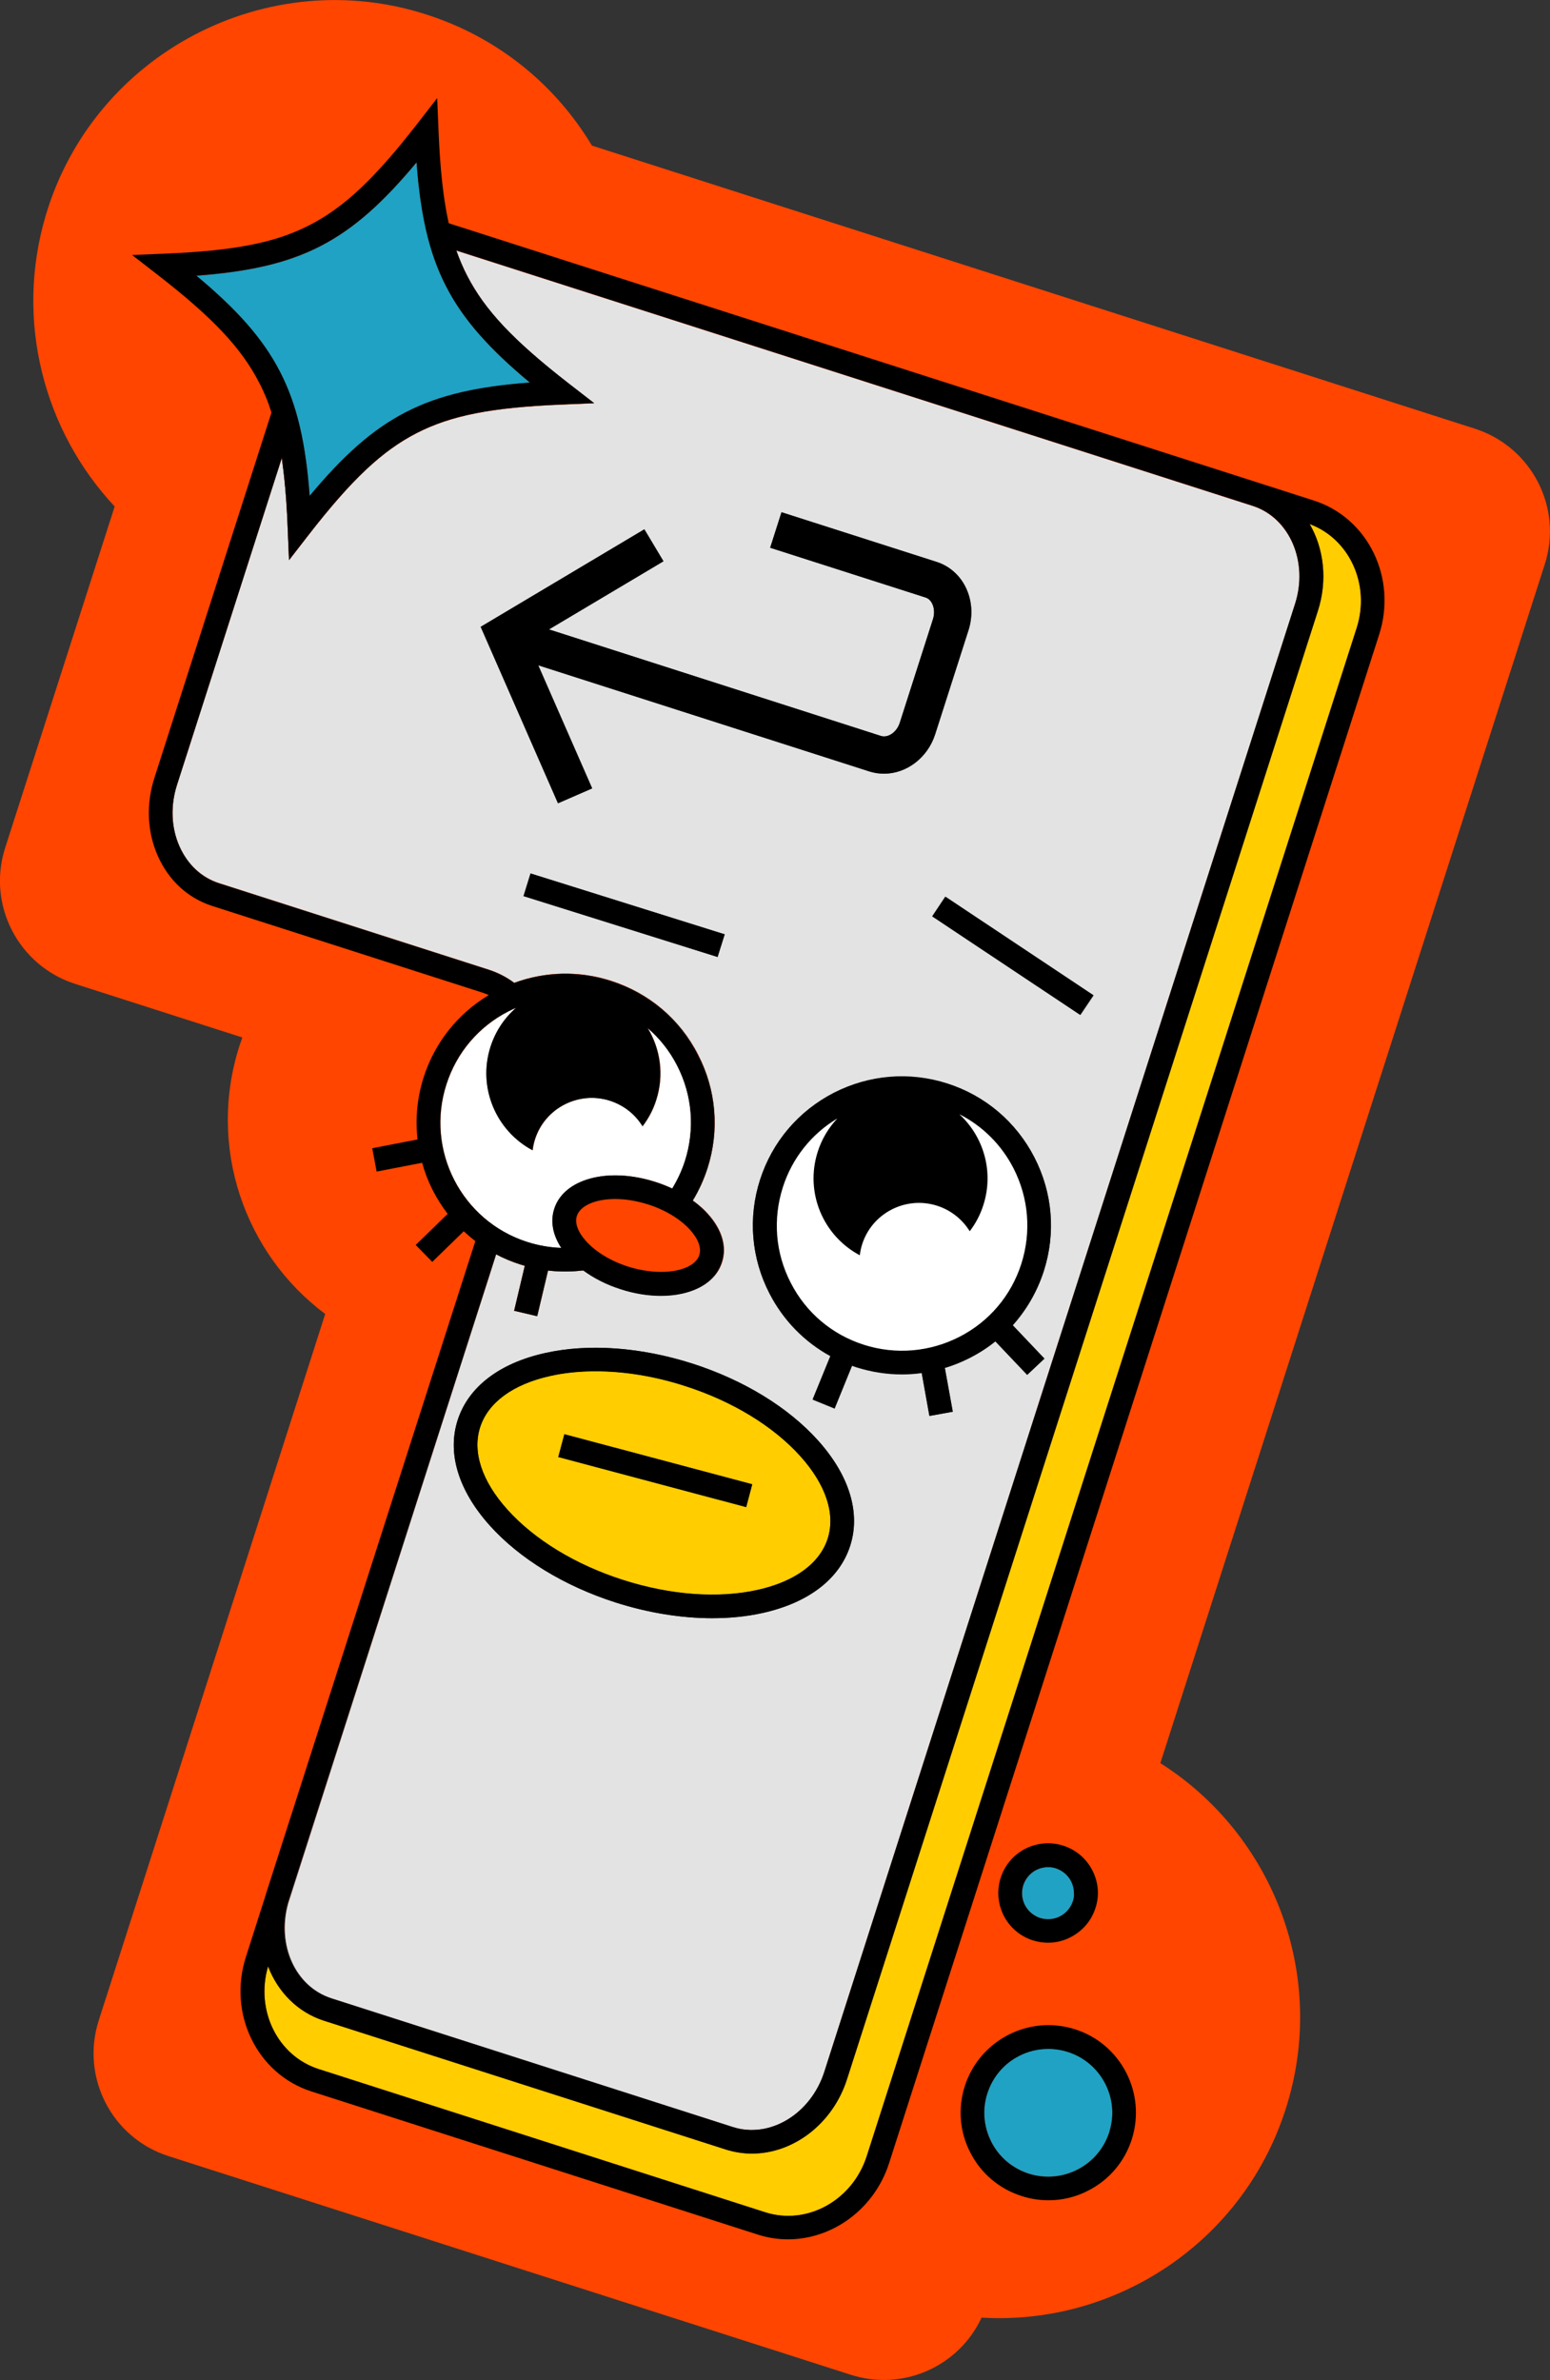 <?xml version="1.0" encoding="utf-8"?>
<!-- Generator: Adobe Illustrator 24.0.3, SVG Export Plug-In . SVG Version: 6.00 Build 0)  -->
<!DOCTYPE svg PUBLIC "-//W3C//DTD SVG 1.1//EN" "http://www.w3.org/Graphics/SVG/1.1/DTD/svg11.dtd">
<svg version="1.1" xmlns:x="http://ns.adobe.com/Extensibility/1.0/" xmlns:i="http://ns.adobe.com/AdobeIllustrator/10.0/" xmlns:graph="http://ns.adobe.com/Graphs/1.0/"
	 xmlns="http://www.w3.org/2000/svg" xmlns:xlink="http://www.w3.org/1999/xlink" x="0px" y="0px" viewBox="0 0 916.5 1407.4"
	 style="enable-background:new 0 0 916.5 1407.4;" xml:space="preserve">
<rect x="0" y="0" width="916.5" height="1407.4" fill="#333333" stroke="none"/>
<style type="text/css">
	.st0{fill:#E3E3E3;}
	.st1{fill:#FF4500;}
	.st2{fill:#FFFFFF;}
	.st3{fill:#1FA2C3;}
	.st4{fill:#FFCD00;}
</style>
<g id="background_1_">
	<g id="background">
		<path class="st0" d="M740.7,299.1l-470.9-151c1.8,5.3,3.9,10.2,6.4,14.9c10.5,20.4,27.3,38.2,60,63.7l15.1,11.7l-19.1,0.8
			c-41.4,1.7-65.5,6.4-85.9,16.9c-20.4,10.5-38.2,27.3-63.7,60l-11.7,15.1l-0.8-19.1c-0.6-16.1-1.8-29.6-3.5-41.3l-62,193.4
			c-3.9,12.3-3.4,25.1,1.5,36.2c4.8,10.8,13.1,18.6,23.6,21.9l159.3,51.1c5.5,1.8,10.6,4.4,15.1,7.8c18.4-6.8,38.4-7.3,57.3-1.2
			c22.4,7.2,40.7,22.6,51.4,43.6c10.8,20.9,12.7,44.8,5.6,67.2c-2.2,6.8-5.1,13.2-8.7,19.1c3.4,2.5,6.4,5.1,9,8
			c8.3,9.2,11.3,19.4,8.3,28.5c-2.9,9.2-11.2,15.7-23.4,18.4c-4,0.9-8.2,1.3-12.6,1.3c-7.6,0-15.7-1.3-23.7-3.9
			c-8.2-2.6-15.7-6.4-22-11c-3.6,0.4-7.2,0.7-10.8,0.7c-3.5,0-7-0.2-10.4-0.6l-6.4,27l-13.6-3.2l6.3-26.6c-0.9-0.3-1.8-0.5-2.7-0.8
			c-5-1.6-9.8-3.6-14.3-6l-4.3,13.5l0,0l-118.6,370.1c-7,24.8,4.2,49.5,25.6,56.4l237.4,76.1c21.8,7,46.1-7.7,54.2-32.7l278.3-867.9
			C773.8,332.2,762.6,306.1,740.7,299.1z M284.3,370.6L381,313l11.3,18.9l-67.7,40.3l196.3,63c4.2,1.3,9.3-2.2,11.1-7.7l19.7-61.5
			c0.9-2.9,0.8-6-0.3-8.6c-0.5-1.2-1.8-3.4-4.2-4.1l-91.8-29.4l6.7-21l91.8,29.4c7.8,2.5,14.3,8.4,17.7,16.3
			c3.3,7.5,3.7,16,1.1,24.1l-19.7,61.5c-4.5,14.1-17.1,23.3-30.2,23.3c-2.9,0-5.7-0.4-8.6-1.3l-195.9-62.8l31.9,72.8l-20.2,8.8
			L284.3,370.6z M424.3,565.9l-114.8-36l4.2-13.4l114.8,36L424.3,565.9z M502.7,914.1c-6.3,19.6-24.6,33.6-51.7,39.7
			c-9.4,2.1-19.4,3.1-29.9,3.1c-18.3,0-37.8-3.2-57.1-9.3c-30.4-9.8-56.8-25.9-74.4-45.5c-18.5-20.6-25.3-42.8-19-62.3
			c6.3-19.6,24.6-33.7,51.7-39.7c25.7-5.7,56.6-3.5,87,6.2c30.4,9.8,56.8,25.9,74.4,45.5C502.2,872.4,509,894.6,502.7,914.1z
			 M617.5,803.4l-10.2,9.6l-18.8-19.8c-4.6,3.7-9.6,7-15,9.7c-4.8,2.5-9.8,4.5-14.9,6l4.7,25.9l-13.8,2.5L545,812
			c-3.8,0.5-7.7,0.8-11.6,0.8c-9,0-18.1-1.4-27-4.2c-0.9-0.3-1.8-0.6-2.6-0.9l-10.3,25.3l-13-5.3l10.5-25.7
			c-15.3-8.4-27.8-21.1-36-37c-10.8-20.9-12.7-44.8-5.6-67.2c7.2-22.4,22.7-40.7,43.6-51.4c20.9-10.8,44.8-12.7,67.2-5.5
			c22.4,7.2,40.7,22.7,51.4,43.6c10.8,20.9,12.7,44.8,5.6,67.2c-3.9,12.1-10.2,22.9-18.4,32.1L617.5,803.4z M638.9,600.2l-87.4-58.2
			l7.8-11.6l87.4,58.2L638.9,600.2z"/>
		<path class="st1" d="M872.1,253.5L350,86.1h0C328.9,50.9,295.5,22.8,253.4,9C158.5-22.4,55.6,31.4,27.1,127.2
			C8.5,189.7,26,254.8,67.8,299.5c0,0,0,0,0,0l-64.8,202C-7.7,535,10.8,571,44.4,581.8l98.9,31.7c0,0,0,0,0,0
			c-0.6,1.6-1.1,3.3-1.7,4.9c-19.2,59.8,3,123,50.7,158.6c0,0,0,0,0,0L58.4,1194.7c-10.8,33.6,7.7,69.6,41.3,80.3l403.4,129.3
			c31,9.9,63.9-5,77.3-33.8c0,0,0,0,0,0c79.1,4.7,154.5-44.3,179.8-123.3c25.3-78.8-7.3-162.3-74.1-204.6c0,0,0,0,0,0l74.2-231.4
			l39.3-122.6l113.8-354.9C924.2,300.3,905.7,264.3,872.1,253.5z M608.3,1285.3c-9.6-3.1-17.5-9.7-22.1-18.7
			c-4.6-9-5.5-19.2-2.4-28.8c3.1-9.6,9.7-17.5,18.7-22.1c5.4-2.8,11.3-4.2,17.3-4.2c3.9,0,7.8,0.6,11.6,1.8c16,5.1,26.3,20,26.3,36
			c0,3.8-0.6,7.7-1.8,11.5C649.5,1280.7,628.2,1291.7,608.3,1285.3z M634.4,1124.2c-1.3,3.9-4,7.1-7.6,9c-3.7,1.9-7.8,2.2-11.8,1
			c-3.9-1.3-7.1-4-9-7.6c-1.9-3.7-2.2-7.8-1-11.8c1.3-3.9,4-7.1,7.6-9c2.2-1.1,4.6-1.7,7-1.7c1.6,0,3.2,0.2,4.7,0.7
			c3.9,1.3,7.1,4,9,7.6c1.1,2.2,1.7,4.6,1.7,7C635.2,1121.1,634.9,1122.6,634.4,1124.2z M802.2,371.3l-289.7,903.7
			c-8.4,26.2-35.3,41.1-60,33.2l-264.1-84.7c-24.3-7.8-37.5-34.8-29.9-60.7c5.8,15.1,17.5,27.2,33.3,32.2l237.4,76.1
			c5.1,1.6,10.3,2.4,15.4,2.4c24.3,0,47.8-17.4,56.3-44.2l278.3-867.9c5.9-18.2,3.6-37-4.8-51.5
			C797.9,318.6,810.4,345.7,802.2,371.3z M106.1,500.5c-4.9-11.1-5.4-23.9-1.5-36.2l62-193.4c1.7,11.7,2.9,25.2,3.5,41.3l0.8,19.1
			l11.7-15.1c25.4-32.7,43.3-49.5,63.7-60c20.4-10.5,44.5-15.2,85.9-16.9l19.1-0.8l-15.1-11.7c-32.7-25.4-49.5-43.3-60-63.7
			c-2.4-4.7-4.5-9.6-6.4-14.9l470.9,151c21.8,7,33.1,33.1,25,58.1l-278.3,867.9c-8,25-32.3,39.7-54.2,32.7l-237.4-76.1
			c-21.4-6.9-32.6-31.6-25.6-56.4L289,755.2l0,0l4.3-13.5c4.5,2.4,9.3,4.4,14.3,6c0.9,0.3,1.8,0.5,2.7,0.8l-6.3,26.6l13.6,3.2
			l6.4-27c3.5,0.4,6.9,0.6,10.4,0.6c3.6,0,7.2-0.2,10.8-0.7c6.3,4.6,13.8,8.4,22,11c8,2.6,16.1,3.9,23.7,3.9c4.4,0,8.6-0.4,12.6-1.3
			c12.1-2.7,20.4-9.2,23.4-18.4c2.9-9.2,0-19.3-8.3-28.5c-2.6-2.9-5.6-5.6-9-8c3.7-6,6.6-12.4,8.7-19.1c7.2-22.4,5.2-46.2-5.6-67.2
			c-10.8-20.9-29-36.4-51.4-43.6c-19-6.1-39-5.6-57.3,1.2c-4.6-3.5-9.6-6.1-15.1-7.8l-159.3-51.1C119.2,519,110.8,511.2,106.1,500.5
			z M246.3,96c4.6,61.4,19.7,90.8,67,130.2c-61.3,4.6-90.8,19.7-130.2,67c-4.6-61.3-19.7-90.8-67-130.2
			C177.4,158.5,206.9,143.3,246.3,96z M264,641.3c6-18.8,19.1-34.2,36.6-43.2c1.5-0.8,3.1-1.5,4.7-2.2c-6.9,6-12.2,13.8-15.2,23.1
			c-7.7,24.1,3.2,49.7,24.9,61.2c0.3-2.2,0.7-4.3,1.4-6.5c5.9-18.5,25.8-28.7,44.3-22.8c8.4,2.7,15,8.2,19.3,15.1
			c3.5-4.6,6.3-9.8,8.1-15.6c4.8-14.8,2.4-30.2-5.1-42.5c7.1,6.1,13,13.6,17.4,22.1c9.1,17.6,10.7,37.7,4.7,56.5
			c-1.8,5.8-4.4,11.2-7.5,16.3c-3.2-1.5-6.5-2.8-10-3.9c-27.8-8.9-54-1.9-59.7,15.9c-2.4,7.4-0.9,15.5,4.2,23.2
			c-6.8-0.2-13.6-1.4-20.2-3.5C273,722,251.5,680.2,264,641.3z M346.6,733.9c-4.8-5.3-6.8-10.8-5.4-14.9c1.9-5.9,10.6-10,22.7-10
			c5.8,0,12.4,1,19.4,3.2c10.1,3.2,19.2,8.7,24.9,15.1c4.8,5.3,6.8,10.8,5.4,14.9c-1.3,4.2-6.1,7.5-13.1,9c-8.3,1.8-18.9,1-29-2.2
			C361.3,745.7,352.3,740.3,346.6,733.9z"/>
		<path class="st2" d="M405,686.5c-1.8,5.8-4.4,11.2-7.5,16.3c-3.2-1.5-6.5-2.8-10-3.9c-27.8-8.9-54-1.9-59.7,15.9
			c-2.4,7.4-0.9,15.5,4.2,23.2c-6.8-0.2-13.6-1.4-20.2-3.5C273,722,251.5,680.2,264,641.3c6-18.8,19.1-34.2,36.6-43.2
			c1.5-0.8,3.1-1.5,4.7-2.2c-6.9,6-12.2,13.8-15.2,23.1c-7.7,24.1,3.2,49.7,24.9,61.2c0.3-2.2,0.7-4.3,1.4-6.5
			c5.9-18.5,25.8-28.7,44.3-22.8c8.4,2.7,15,8.2,19.3,15.1c3.5-4.6,6.3-9.8,8.1-15.6c4.8-14.8,2.4-30.2-5.1-42.5
			c7.1,6.1,13,13.6,17.4,22.1C409.4,647.6,411,667.7,405,686.5z"/>
		<path class="st3" d="M635.2,1119.5c0,1.6-0.2,3.2-0.7,4.7c-1.3,3.9-4,7.1-7.6,9c-3.7,1.9-7.8,2.2-11.8,1c-3.9-1.3-7.1-4-9-7.6
			c-1.9-3.7-2.2-7.8-1-11.8c1.3-3.9,4-7.1,7.6-9c2.2-1.1,4.6-1.7,7-1.7c1.6,0,3.2,0.2,4.7,0.7c3.9,1.3,7.1,4,9,7.6
			C634.6,1114.6,635.2,1117.1,635.2,1119.5z"/>
		<path class="st3" d="M657.7,1249.3c0,3.8-0.6,7.7-1.8,11.5c-6.4,19.9-27.7,30.8-47.6,24.5c-9.6-3.1-17.5-9.7-22.1-18.7
			c-4.6-9-5.5-19.2-2.4-28.8c3.1-9.6,9.7-17.5,18.7-22.1c5.4-2.8,11.3-4.2,17.3-4.2c3.9,0,7.8,0.6,11.6,1.8
			C647.4,1218.4,657.7,1233.3,657.7,1249.3z"/>
		<path class="st3" d="M313.3,226.3c-61.3,4.6-90.8,19.7-130.2,67c-4.6-61.3-19.7-90.8-67-130.2c61.4-4.6,90.8-19.7,130.2-67
			C250.9,157.4,266,186.9,313.3,226.3z"/>
		<path class="st4" d="M473.3,861.1c-16-17.8-40.2-32.6-68.3-41.6c-18-5.8-36-8.7-52.8-8.7c-9.4,0-18.5,0.9-26.9,2.8
			c-22,4.9-36.7,15.7-41.4,30.3c-4.7,14.6,1,31.9,16.1,48.7c16,17.8,40.2,32.6,68.3,41.6c28.1,9,56.4,11.1,79.7,5.9
			c22-4.9,36.7-15.7,41.4-30.3C494.1,895.2,488.3,877.9,473.3,861.1z M441.2,891.2l-111.1-29.6l3.6-13.5l111.1,29.6L441.2,891.2z"/>
		<path class="st1" d="M413.5,742.2c-1.3,4.2-6.1,7.5-13.1,9c-8.3,1.8-18.9,1-29-2.2c-10.1-3.2-19.2-8.7-24.9-15.1
			c-4.8-5.3-6.8-10.8-5.4-14.9c1.9-5.9,10.6-10,22.7-10c5.8,0,12.4,1,19.4,3.2c10.1,3.2,19.2,8.7,24.9,15.1
			C412.9,732.6,414.9,738,413.5,742.2z"/>
		<path class="st4" d="M802.2,371.3l-289.7,903.7c-8.4,26.2-35.3,41.1-60,33.2l-264.1-84.7c-24.3-7.8-37.5-34.8-29.9-60.7
			c5.8,15.1,17.5,27.2,33.3,32.2l237.4,76.1c5.1,1.6,10.3,2.4,15.4,2.4c24.3,0,47.8-17.4,56.3-44.2l278.3-867.9
			c5.9-18.2,3.6-37-4.8-51.5C797.9,318.6,810.4,345.7,802.2,371.3z"/>
	</g>
</g>
<g id="general">
	<g id="general_3_">
		<g id="main_2_">
			<path d="M307.5,584.1l-9.4,10.4c-2.7-2.5-5.8-4.5-9-6c-1.4-0.7-2.9-1.2-4.4-1.7l-159.3-51.1c-14.3-4.6-25.7-15.1-32.1-29.6
				c-6.3-14.2-7-30.6-2-46.1L160.5,244l0.7-2.1l13.3,4.3l-7.9,24.7l-62,193.4c-3.9,12.3-3.4,25.1,1.5,36.2
				c4.8,10.8,13.1,18.6,23.6,21.9l159.3,51.1c5.5,1.8,10.6,4.4,15.1,7.8C305.2,582.2,306.3,583.1,307.5,584.1z"/>
			<path d="M776.9,296L265.3,132l-3.8-1.2l-4.3,13.3l12.6,4l470.9,151c21.8,7,33.1,33.1,25,58.1l-278.3,867.9
				c-8,25-32.3,39.7-54.2,32.7l-237.4-76.1c-21.4-6.9-32.6-31.6-25.6-56.4L289,755.2l0,0l4.3-13.5l2.7-8.4l-13.3-4.3l-1.6,4.8
				l-123.6,385.4c-0.2,0.7-0.4,1.4-0.6,2l-11.5,36c-10.8,33.6,6.6,69.2,38.6,79.5l264.1,84.7c5.9,1.9,11.9,2.8,17.8,2.8
				c26.2,0,51-17.7,59.8-45l289.7-903.7C826.3,342,809,306.3,776.9,296z M802.2,371.3l-289.7,903.7c-8.4,26.2-35.3,41.1-60,33.2
				l-264.1-84.7c-24.3-7.8-37.5-34.8-29.9-60.7c5.8,15.1,17.5,27.2,33.3,32.2l237.4,76.1c5.1,1.6,10.3,2.4,15.4,2.4
				c24.3,0,47.8-17.4,56.3-44.2l278.3-867.9c5.9-18.2,3.6-37-4.8-51.5C797.9,318.6,810.4,345.7,802.2,371.3z"/>
		</g>
		<path id="arrow" d="M572.6,372.7l-19.7,61.5c-4.5,14.1-17.1,23.3-30.2,23.3c-2.9,0-5.7-0.4-8.6-1.3l-195.9-62.8l31.9,72.8
			l-20.2,8.8l-45.7-104.3L381,313l11.3,18.9l-67.7,40.3l196.3,63c4.2,1.3,9.3-2.2,11.1-7.7l19.7-61.5c0.9-2.9,0.8-6-0.3-8.6
			c-0.5-1.2-1.8-3.4-4.2-4.1l-91.8-29.4l6.7-21l91.8,29.4c7.8,2.5,14.3,8.4,17.7,16.3C574.8,356,575.2,364.6,572.6,372.7z"/>
		<path id="star_2_" d="M336.2,226.7c-32.7-25.4-49.5-43.3-60-63.7c-2.4-4.7-4.5-9.6-6.4-14.9c-1.8-5-3.3-10.4-4.5-16.2
			c-3.2-14.5-5.1-32.1-6-54.8L258.5,58l-11.7,15.1c-25.4,32.7-43.3,49.5-63.7,60c-20.4,10.5-44.5,15.2-85.9,16.9l-19.1,0.8
			l15.1,11.7c32.7,25.4,49.5,43.3,60,63.7c2.9,5.5,5.3,11.3,7.3,17.7c2.6,7.9,4.6,16.7,6.1,26.9c1.7,11.7,2.9,25.2,3.5,41.3
			l0.8,19.1l11.7-15.1c25.4-32.7,43.3-49.5,63.7-60c20.4-10.5,44.5-15.2,85.9-16.9l19.1-0.8L336.2,226.7z M183.1,293.2
			c-4.6-61.3-19.7-90.8-67-130.2c61.4-4.6,90.8-19.7,130.2-67c4.6,61.4,19.7,90.8,67,130.2C251.9,230.8,222.5,246,183.1,293.2z"/>
		<g id="circles_2_">
			<path d="M635.7,1200c-27.2-8.7-56.4,6.3-65.2,33.5c-4.2,13.2-3.1,27.2,3.3,39.5c6.3,12.3,17.1,21.4,30.3,25.6
				c5.2,1.7,10.6,2.5,15.9,2.5c8.1,0,16.2-1.9,23.6-5.8c12.3-6.3,21.4-17.1,25.6-30.2v0C677.9,1237.9,662.9,1208.7,635.7,1200z
				 M655.9,1260.9c-6.4,19.9-27.7,30.8-47.6,24.5c-9.6-3.1-17.5-9.7-22.1-18.7c-4.6-9-5.5-19.2-2.4-28.8c3.1-9.6,9.7-17.5,18.7-22.1
				c5.4-2.8,11.3-4.2,17.3-4.2c3.9,0,7.8,0.6,11.6,1.8c16,5.1,26.3,20,26.3,36C657.7,1253.2,657.1,1257,655.9,1260.9z"/>
			<path d="M645.9,1106c-3.6-7-9.7-12.2-17.2-14.6c-7.5-2.4-15.4-1.7-22.4,1.8c-7,3.6-12.2,9.7-14.6,17.2
				c-2.4,7.5-1.7,15.4,1.8,22.4c3.6,7,9.7,12.2,17.2,14.6c2.9,0.9,6,1.4,9,1.4c4.6,0,9.2-1.1,13.4-3.3c3.5-1.8,6.5-4.2,9-7.1
				c2.5-2.9,4.4-6.3,5.6-10C650.2,1121,649.5,1113,645.9,1106z M634.4,1124.2c-1.3,3.9-4,7.1-7.6,9c-3.7,1.9-7.8,2.2-11.8,1
				c-3.9-1.3-7.1-4-9-7.6c-1.9-3.7-2.2-7.8-1-11.8c1.3-3.9,4-7.1,7.6-9c2.2-1.1,4.6-1.7,7-1.7c1.6,0,3.2,0.2,4.7,0.7
				c3.9,1.3,7.1,4,9,7.6c1.1,2.2,1.7,4.6,1.7,7C635.2,1121.1,634.9,1122.6,634.4,1124.2z"/>
		</g>
		<g id="face_2_">
			<path id="nose_2_" d="M418.5,717.9c-2.6-2.9-5.6-5.6-9-8c-3.6-2.7-7.7-5.1-12.1-7.1c-3.2-1.5-6.5-2.8-10-3.9
				c-27.8-8.9-54-1.9-59.7,15.9c-2.4,7.4-0.9,15.5,4.2,23.2c1.2,1.8,2.6,3.6,4.1,5.3c2.6,2.9,5.6,5.6,9,8.1c6.3,4.6,13.8,8.4,22,11
				c8,2.6,16.1,3.9,23.7,3.9c4.4,0,8.6-0.4,12.6-1.3c12.1-2.7,20.4-9.2,23.4-18.4C429.8,737.3,426.8,727.2,418.5,717.9z
				 M413.5,742.2c-1.3,4.2-6.1,7.5-13.1,9c-8.3,1.8-18.9,1-29-2.2c-10.1-3.2-19.2-8.7-24.9-15.1c-4.8-5.3-6.8-10.8-5.4-14.9
				c1.9-5.9,10.6-10,22.7-10c5.8,0,12.4,1,19.4,3.2c10.1,3.2,19.2,8.7,24.9,15.1C412.9,732.6,414.9,738,413.5,742.2z"/>
			<g id="brows_2_">
				<rect x="592.1" y="512.7" transform="matrix(0.554 -0.832 0.832 0.554 -203.436 750.458)" width="14" height="105.1"/>
				<polygon points="428.5,552.5 424.3,565.9 309.6,529.9 313.7,516.5 				"/>
			</g>
			<g id="eyes_2_">
				<path d="M418.3,690.8c-2.2,6.8-5.1,13.2-8.7,19.1c-1.3,2.1-2.7,4.1-4.1,6.1l-11.3-8.3c1.2-1.6,2.3-3.2,3.3-4.9
					c3.1-5.1,5.6-10.5,7.5-16.3c6-18.8,4.4-38.9-4.7-56.5c-4.4-8.6-10.3-16-17.4-22.1c7.5,12.3,9.8,27.7,5.1,42.5
					c-1.8,5.8-4.6,11-8.1,15.6c-4.2-6.9-10.9-12.4-19.3-15.1c-18.5-5.9-38.4,4.3-44.3,22.8c-0.7,2.2-1.2,4.3-1.4,6.5
					c-21.6-11.5-32.6-37.1-24.9-61.2c3-9.3,8.3-17.1,15.2-23.1c-1.6,0.7-3.1,1.4-4.7,2.2c-17.6,9-30.6,24.4-36.6,43.2
					c-12.5,38.9,9,80.7,47.9,93.1c6.6,2.1,13.4,3.3,20.2,3.5c4.6,0.1,9.3-0.1,14-0.9l2.2,13.8c-1,0.2-2,0.3-3,0.4
					c-3.6,0.4-7.2,0.7-10.8,0.7c-3.5,0-7-0.2-10.4-0.6l-6.4,27l-13.6-3.2l6.3-26.6c-0.9-0.3-1.8-0.5-2.7-0.8c-5-1.6-9.8-3.6-14.3-6
					c-4.3-2.3-8.4-4.9-12.2-7.8c-2.4-1.8-4.7-3.8-6.9-5.8l-18.6,18.1l-9.8-10l18.9-18.4c-6.9-9-12.1-19.2-15.1-30.2l-26.9,5.2
					l-2.6-13.8l26.8-5.2c-1.4-12-0.3-24.5,3.6-36.8c6.6-20.5,20.1-37.5,38.4-48.5c1.7-1,3.4-2,5.2-2.9c3.2-1.7,6.5-3.1,9.8-4.3
					c18.4-6.8,38.4-7.3,57.3-1.2c22.4,7.2,40.7,22.6,51.4,43.6C423.5,644.5,425.5,668.4,418.3,690.8z"/>
				<path d="M617.2,751.5c7.2-22.4,5.2-46.2-5.6-67.2c-10.8-20.9-29-36.4-51.4-43.6c-22.4-7.2-46.2-5.2-67.2,5.5
					c-20.9,10.8-36.4,29-43.6,51.4c-7.2,22.4-5.2,46.2,5.6,67.2c8.2,15.9,20.6,28.6,36,37l-10.5,25.7l13,5.3l10.3-25.3
					c0.9,0.3,1.8,0.6,2.6,0.9c8.9,2.8,17.9,4.2,27,4.2c3.9,0,7.7-0.3,11.6-0.8l4.6,25.5l13.8-2.5l-4.7-25.9c5.1-1.5,10.1-3.6,14.9-6
					c5.4-2.8,10.4-6,15-9.7l18.8,19.8l10.2-9.6l-18.8-19.8C607,774.5,613.3,763.6,617.2,751.5z M567.2,790.5
					c-17.6,9-37.7,10.7-56.5,4.7c-18.8-6-34.2-19-43.2-36.6c-9.1-17.6-10.7-37.6-4.7-56.5c5.5-17.2,16.9-31.5,32.2-40.7
					c-5.1,5.4-9.2,12.1-11.6,19.7c-7.7,24.1,3.2,49.7,24.9,61.2c0.3-2.2,0.7-4.3,1.4-6.5c5.9-18.5,25.8-28.7,44.3-22.8
					c8.4,2.7,15,8.2,19.3,15.1c3.5-4.6,6.3-9.8,8.1-15.6c6.3-19.7,0.1-40.4-14.2-53.6c13.7,7,24.8,18,32,32
					c9.1,17.6,10.7,37.7,4.7,56.5C597.8,766.1,584.8,781.5,567.2,790.5z"/>
				<path class="st2" d="M603.9,747.3c-6,18.8-19,34.2-36.6,43.2s-37.7,10.7-56.5,4.7c-18.8-6-34.2-19-43.2-36.6
					c-9.1-17.6-10.7-37.6-4.7-56.5c5.5-17.2,16.9-31.5,32.2-40.7c-5.1,5.4-9.2,12.1-11.6,19.7c-7.7,24.1,3.2,49.7,24.9,61.2
					c0.3-2.2,0.7-4.3,1.4-6.5c5.9-18.5,25.8-28.7,44.3-22.8c8.4,2.7,15,8.2,19.3,15.1c3.5-4.6,6.3-9.8,8.1-15.6
					c6.3-19.7,0.1-40.4-14.2-53.6c13.7,7,24.8,18,32,32C608.2,708.4,609.9,728.4,603.9,747.3z"/>
			</g>
			<g id="mouth_2_">
				<path d="M483.7,851.8c-17.6-19.6-44-35.8-74.4-45.5c-30.4-9.7-61.3-12-87-6.2c-27.1,6-45.4,20.1-51.7,39.7
					c-6.3,19.6,0.5,41.7,19,62.3c17.6,19.6,44,35.8,74.4,45.5c19.3,6.2,38.9,9.3,57.1,9.3c10.5,0,20.5-1,29.9-3.1
					c27.1-6,45.4-20.1,51.7-39.7C509,894.6,502.2,872.4,483.7,851.8z M489.4,909.9c-4.7,14.6-19.4,25.4-41.4,30.3
					c-23.4,5.2-51.7,3.1-79.7-5.9c-28.1-9-52.3-23.8-68.3-41.6c-15.1-16.8-20.8-34.1-16.1-48.7c4.7-14.6,19.4-25.4,41.4-30.3
					c8.4-1.9,17.5-2.8,26.9-2.8c16.8,0,34.9,2.9,52.8,8.7c28.1,9,52.3,23.8,68.3,41.6C488.3,877.9,494.1,895.2,489.4,909.9z"/>
				<polygon points="444.8,877.7 441.2,891.2 330.1,861.6 333.7,848.1 				"/>
			</g>
		</g>
	</g>
</g>
</svg>
